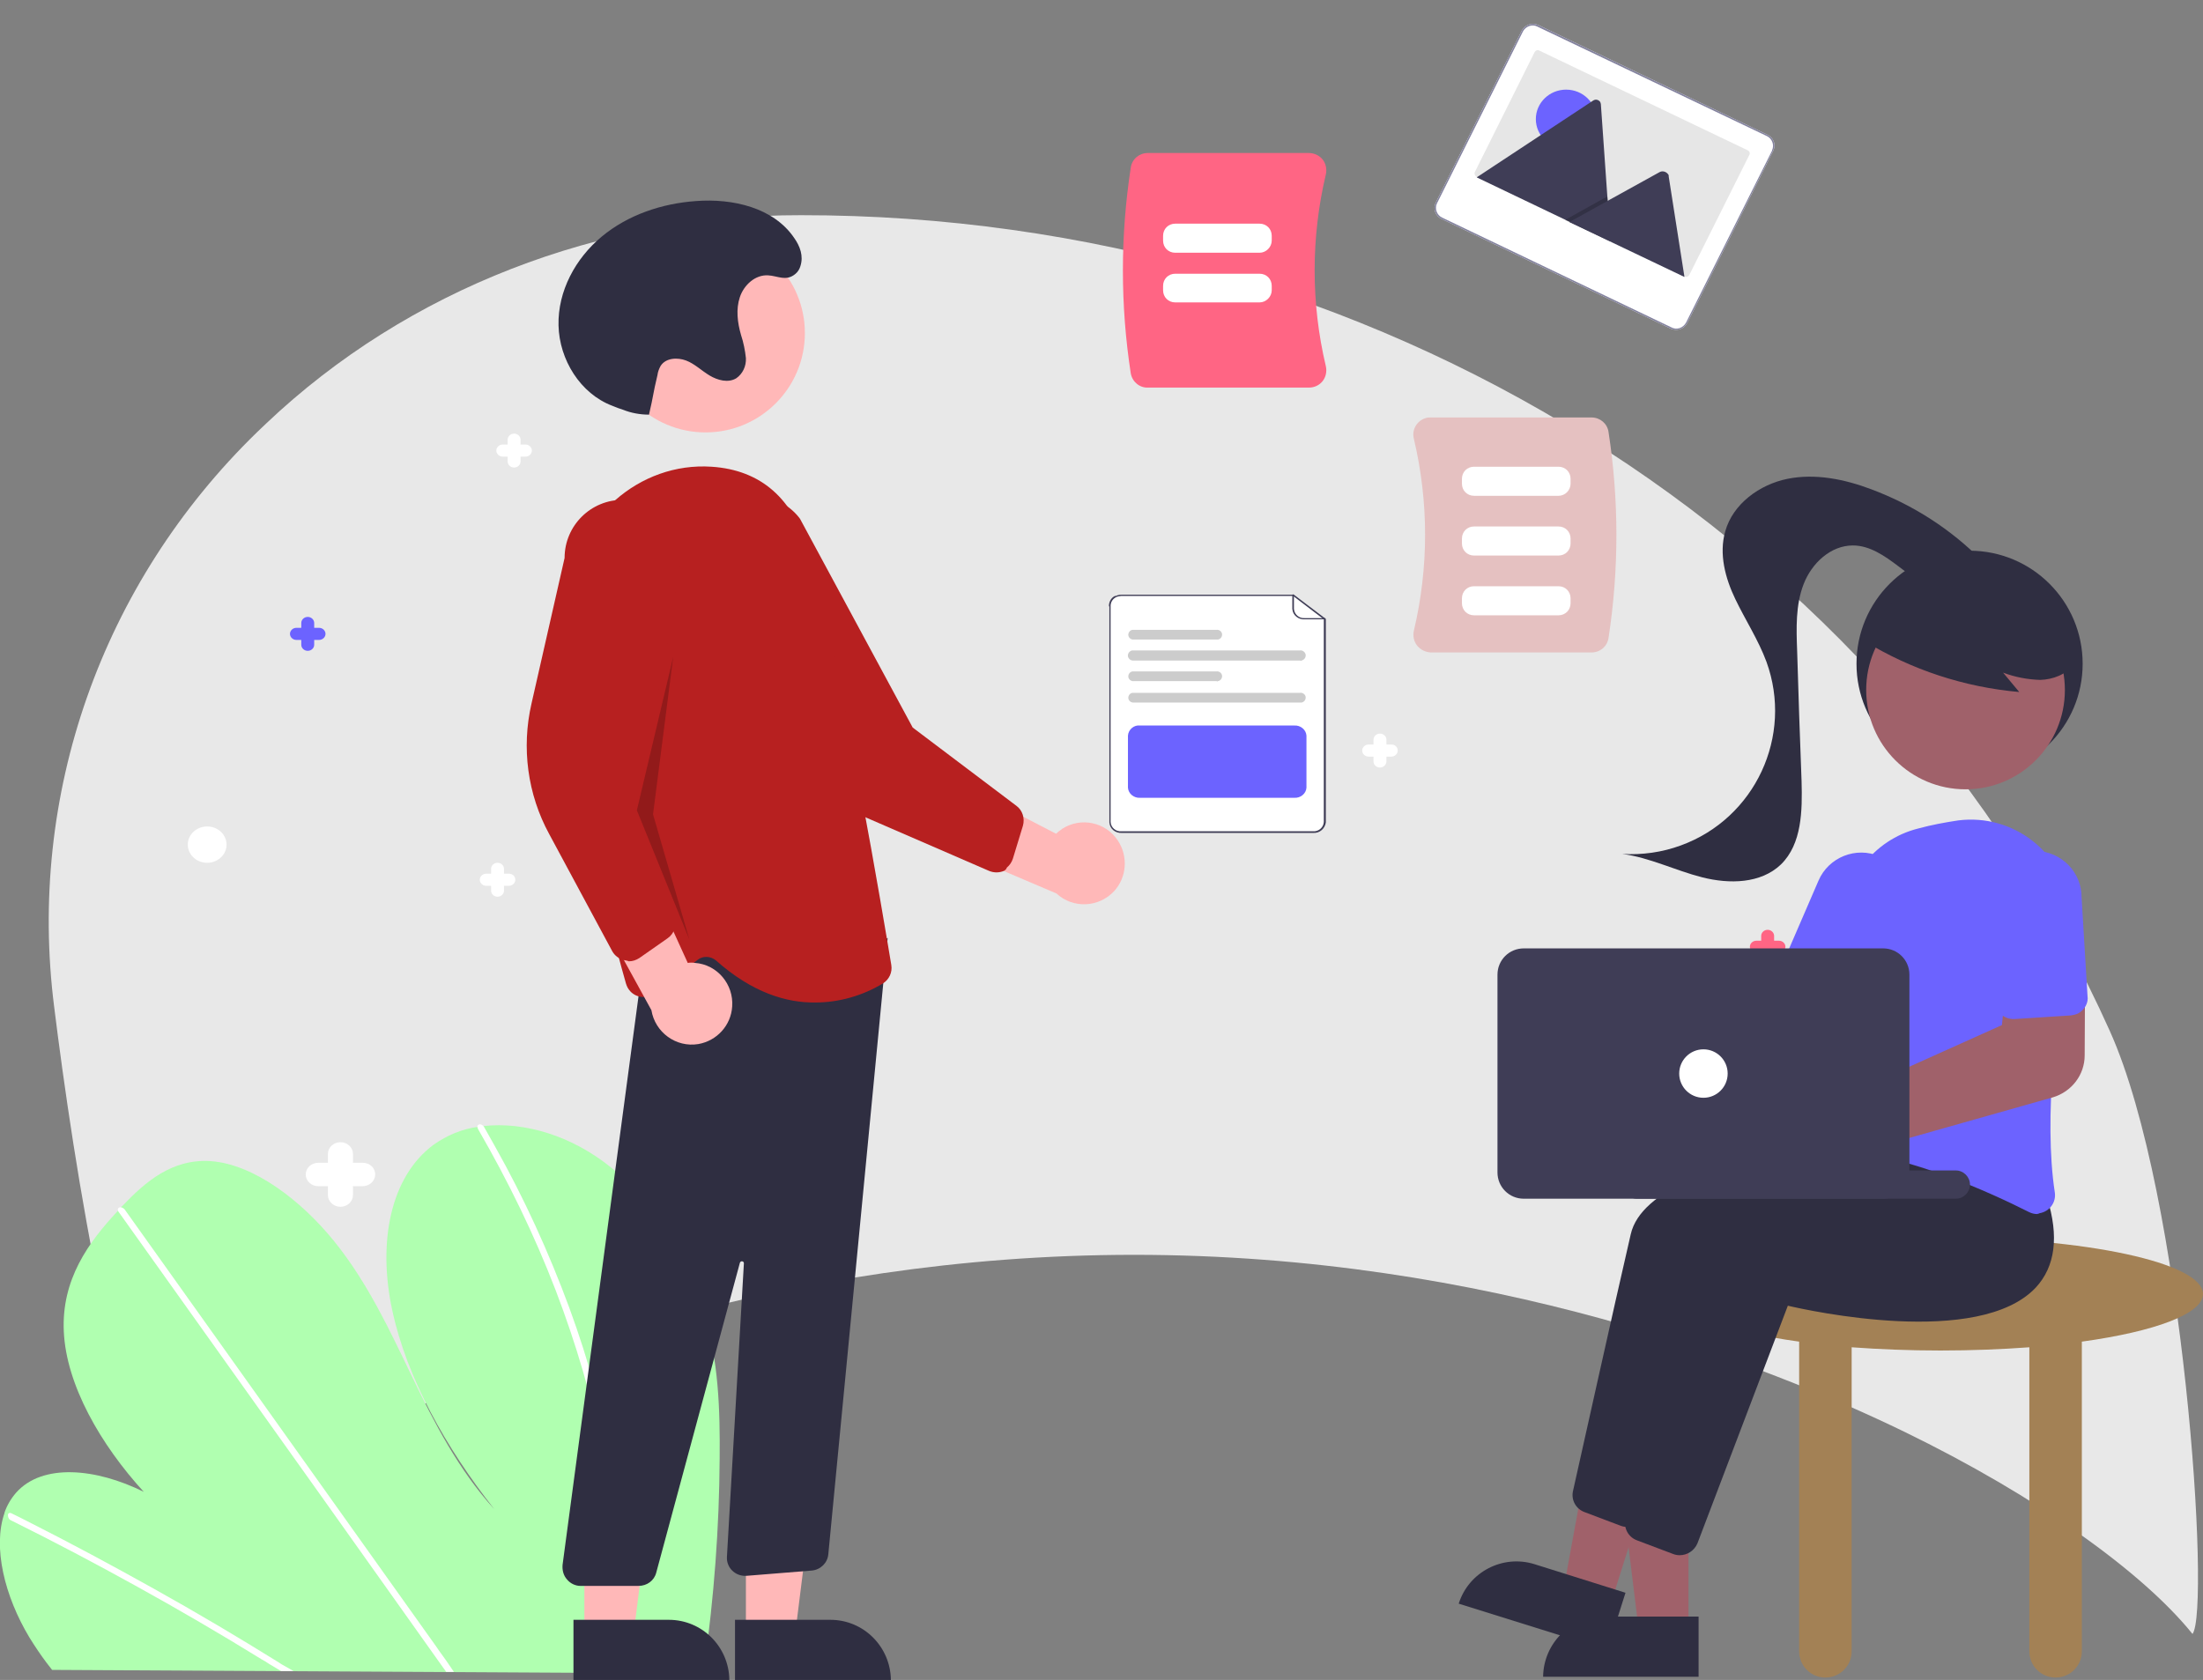 <?xml version="1.0" encoding="utf-8"?>
<!-- Generator: Adobe Illustrator 24.0.1, SVG Export Plug-In . SVG Version: 6.00 Build 0)  -->
<svg version="1.1" id="image" xmlns="http://www.w3.org/2000/svg" xmlns:xlink="http://www.w3.org/1999/xlink" x="0px" y="0px"
	 viewBox="0 0 545.5 416.1" style="enable-background:new 0 0 545.5 416.1;" xml:space="preserve">
<rect x="0" y="0" width="545.5" height="416.1" fill="#808080" stroke="none"/>
<style type="text/css">
	.st0{fill:#E8E8E8;}
	.st1{fill:#FFFFFF;}
	.st2{fill:#FF6584;}
	.st3{fill:#6C63FF;}
	.st4{fill:#B0FFB0;}
	.st5{fill:#A38155;}
	.st6{fill:#2F2E41;}
	.st7{fill:#A0616A;}
	.st8{fill:#3F3D56;}
	.st9{fill:#FFB8B8;}
	.st10{fill:#B72020;}
	.st11{opacity:0.2;enable-background:new    ;}
	.st12{fill:#CCCCCC;}
	.st13{fill:#E6E6E6;}
	.st14{fill:#83829E;}
	.st15{fill:#E5C1C1;}
</style>
<path class="st0" d="M90.1,354.6c33.6-16.4,103-43.8,190.7-43.8s157.1,27.5,190.7,43.8c32.7,15.9,59,34.7,71.4,50.1
	c4.5-5.8-2.1-108.6-20.5-149.4c-55-122.5-182.7-202.1-324.1-202c-49.7-0.1-97.4,18.4-132.4,51.6c-0.7,0.7-1.5,1.4-2.2,2.1
	c-38.8,37.7-56.9,90.2-50.3,142.3C18,286.4,29.7,364,46.1,380.4C60,370.7,74.7,362.1,90.1,354.6z"/>
<ellipse class="st1" cx="51.3" cy="209.2" rx="4.8" ry="4.5"/>
<ellipse class="st1" cx="384.9" cy="274.5" rx="4.8" ry="4.5"/>
<path class="st1" d="M89.8,288h-2.4v-2.2c0-1.6-1.4-2.9-3.1-2.9s-3.1,1.3-3.1,2.9v2.2h-2.4c-1.7,0-3.1,1.3-3.1,2.9s1.4,2.9,3.1,2.9
	h2.4v2.2c0,1.6,1.4,2.9,3.1,2.9s3.1-1.3,3.1-2.9v-2.2h2.4c1.7,0,3.1-1.3,3.1-2.9C92.9,289.2,91.5,288,89.8,288z"/>
<path class="st2" d="M440.5,233h-1.2v-1.2c0-0.8-0.7-1.5-1.6-1.5s-1.6,0.7-1.6,1.5v1.2h-1.2c-0.9,0-1.6,0.7-1.6,1.5s0.7,1.5,1.6,1.5
	h1.2v1.2c0,0.8,0.7,1.5,1.6,1.5s1.6-0.7,1.6-1.5V236h1.2c0.9,0,1.6-0.7,1.6-1.5S441.4,233,440.5,233L440.5,233z"/>
<path class="st3" d="M79,155.5h-1.2v-1.2c0-0.8-0.7-1.5-1.6-1.5s-1.6,0.7-1.6,1.5l0,0v1.2h-1.2c-0.9,0-1.6,0.7-1.6,1.5
	s0.7,1.5,1.6,1.5l0,0h1.2v1.2c0,0.8,0.7,1.5,1.6,1.5s1.6-0.7,1.6-1.5l0,0v-1.2H79c0.9,0,1.6-0.7,1.6-1.5S79.9,155.5,79,155.5
	L79,155.5z"/>
<path class="st1" d="M170.9,155.5h-1.2v-1.2c0-0.8-0.7-1.5-1.6-1.5c-0.9,0-1.6,0.7-1.6,1.5l0,0v1.2h-1.2c-0.9,0-1.6,0.7-1.6,1.5
	s0.7,1.5,1.6,1.5l0,0h1.2v1.2c0,0.8,0.7,1.5,1.6,1.5c0.9,0,1.6-0.7,1.6-1.5l0,0v-1.2h1.2c0.9,0,1.6-0.7,1.6-1.5
	S171.8,155.5,170.9,155.5L170.9,155.5z"/>
<path class="st1" d="M487.5,309.2h-1.2V308c0-0.8-0.7-1.5-1.6-1.5s-1.6,0.7-1.6,1.5v1.2h-1.2c-0.9,0-1.6,0.7-1.6,1.5
	s0.7,1.5,1.6,1.5h1.2v1.2c0,0.8,0.7,1.5,1.6,1.5s1.6-0.7,1.6-1.5v-1.2h1.2c0.9,0,1.6-0.7,1.6-1.5
	C489.1,309.8,488.4,309.2,487.5,309.2z"/>
<path class="st1" d="M344.5,184.4h-1.2v-1.2c0-0.8-0.7-1.5-1.6-1.5s-1.6,0.7-1.6,1.5v1.2h-1.2c-0.9,0-1.6,0.7-1.6,1.5
	s0.7,1.5,1.6,1.5h1.2v1.2c0,0.8,0.7,1.5,1.6,1.5s1.6-0.7,1.6-1.5v-1.2h1.2c0.9,0,1.6-0.7,1.6-1.5C346.1,185,345.4,184.4,344.5,184.4
	L344.5,184.4z"/>
<path class="st1" d="M126,216.4h-1.2v-1.2c0-0.8-0.7-1.5-1.6-1.5s-1.6,0.7-1.6,1.5l0,0v1.2h-1.2c-0.9,0-1.6,0.7-1.6,1.5
	s0.7,1.5,1.6,1.5l0,0h1.2v1.2c0,0.8,0.7,1.5,1.6,1.5s1.6-0.7,1.6-1.5l0,0v-1.2h1.2c0.9,0,1.6-0.7,1.6-1.5
	C127.6,217,126.9,216.4,126,216.4L126,216.4z"/>
<path class="st1" d="M130.1,110.1h-1.2v-1.2c0-0.8-0.7-1.5-1.6-1.5s-1.6,0.7-1.6,1.5l0,0v1.2h-1.2c-0.9,0-1.6,0.7-1.6,1.5
	s0.7,1.5,1.6,1.5l0,0h1.2v1.2c0,0.8,0.7,1.5,1.6,1.5s1.6-0.7,1.6-1.5l0,0v-1.2h1.2c0.9,0,1.6-0.7,1.6-1.5
	C131.7,110.8,131,110.1,130.1,110.1L130.1,110.1z"/>
<title>loginImage</title>
<path class="st4" d="M178.2,361.2c-0.1,17.2-1.4,34.4-3.8,51.5c-0.1,0.6-0.2,1.2-0.3,1.8l-161.2-0.9c-0.5-0.6-0.9-1.2-1.4-1.8
	c-1.5-2-2.9-4.1-4.2-6.2c-6.2-10.3-9.1-22.4-6.2-30.8v-0.1c0.6-1.8,1.6-3.5,2.9-5c6.5-7.3,19.7-6.1,31.6-0.2
	c-10.7-11.7-19.2-26.5-19.8-39.7c-0.6-12.9,6.1-22.1,13.4-29.9l0.7-0.8c0.1-0.1,0.2-0.3,0.4-0.4c5.7-6,12.4-11.8,22-11.1
	c10.5,0.8,22.2,9.6,30.5,19.9s13.7,22,19.2,33.4s11.5,23.1,20.4,32.9c-12-15.2-21.7-32.5-25.3-49.4s-0.4-33,10.3-40.9
	c3.3-2.3,7-3.9,11-4.4l1.4-0.2c9.9-1.1,21.8,2.3,31.8,10.5c11.1,9,18.8,22.4,22.6,35.1S178.3,349.3,178.2,361.2z"/>
<path class="st1" d="M72.7,413.9h-3.1l-3-1.8c-0.6-0.4-1.2-0.8-1.8-1.1c-10.2-6.3-20.5-12.3-30.8-18s-20.7-11.2-31.2-16.4
	c-0.6-0.2-0.9-0.9-0.8-1.5V375c0.2-0.3,0.5-0.4,1-0.1c1.3,0.6,2.6,1.3,3.8,1.9c10.5,5.3,20.9,10.9,31.3,16.7s20.7,11.9,31,18.3
	l0.6,0.4L72.7,413.9z"/>
<path class="st1" d="M112.4,414.1h-1.9l-1.3-1.8L79,369.8l-49.6-69.6c-0.1-0.1-0.2-0.3-0.2-0.4c-0.1-0.5,0.2-0.8,0.7-0.8
	c0.4,0.1,0.8,0.3,1,0.6l27.8,39l49.3,69.2c1,1.5,2.1,2.9,3.1,4.4L112.4,414.1z"/>
<path class="st1" d="M154.9,403c-0.1,3.2-0.3,6.4-0.6,9.5c-0.1,0.6-0.1,1.2-0.2,1.8h-2l0.2-1.8c0.4-4.5,0.7-9.1,0.8-13.8
	c0.1-13-1.2-26-3.8-38.8c-2.7-13.8-6.7-27.2-11.7-40.3c-5.3-13.8-11.8-27.1-19.2-39.9c-0.1-0.2-0.2-0.5-0.2-0.7
	c0.1-0.6,0.8-0.7,1.4-0.2c0.1,0.1,0.2,0.2,0.3,0.4c0.9,1.6,1.8,3.2,2.7,4.8c7.2,12.8,13.3,26.2,18.4,40c4.8,13.1,8.5,26.6,10.9,40.4
	C154.3,377.1,155.3,390,154.9,403z"/>
<path class="st5" d="M545.5,320.5c0-7.7-29.1-14-65-14s-65,6.3-65,14c0,5,12,9.3,30,11.8V409c0,3.6,2.9,6.5,6.5,6.5s6.5-2.9,6.5-6.5
	v-75.3c6.9,0.5,14.3,0.8,22,0.8s15.1-0.3,22-0.8V409c0,3.6,2.9,6.5,6.5,6.5c3.6,0,6.5-2.9,6.5-6.5v-76.7
	C533.6,329.8,545.5,325.4,545.5,320.5z"/>
<circle class="st6" cx="487.7" cy="164.4" r="28"/>
<polygon class="st7" points="418.1,403.9 405.8,403.9 400,356.6 418.1,356.6 "/>
<path class="st6" d="M397,400.4h23.6v14.9h-38.5C382.2,407.1,388.8,400.4,397,400.4z"/>
<polygon class="st7" points="398.9,397.1 387.2,393.4 395.8,346.5 413.1,352 "/>
<path class="st6" d="M379.9,387.4l22.6,7.1l0,0l-4.5,14.2l0,0l-36.8-11.5l0,0C363.7,389.3,372.1,385,379.9,387.4L379.9,387.4
	L379.9,387.4z"/>
<path class="st6" d="M402.9,378.2c-0.5,0-1.1-0.1-1.6-0.3l-9-3.4c-2.1-0.8-3.3-3-2.8-5.2c2.3-10.2,10-45,14.3-63.6
	c5-22.1,78.3-26.2,81.5-26.4h0.3l8.3,10.4c3,9.6,2,17-2.8,22.2c-14.1,15-56.3,5.7-61.4,4.5l-22.4,58.9
	C406.5,377.1,404.8,378.2,402.9,378.2z"/>
<path class="st6" d="M415.9,385.2c-0.5,0-1.1-0.1-1.6-0.3l-9-3.4c-2.1-0.8-3.3-3-2.8-5.2c2.3-10.2,10-45,14.3-63.6
	c5-22.1,78.3-26.2,81.5-26.4h0.3l8.3,10.4c3,9.6,2,17-2.8,22.2c-14.1,15-56.3,5.7-61.4,4.5l-22.4,58.9
	C419.5,384.1,417.8,385.2,415.9,385.2z"/>
<path class="st7" d="M389.8,241.2c0.3,0.4,0.6,0.9,0.9,1.4l49.3,5.2l7.1-9.7l16.1,8.8l-13.9,23.6l-60.5-15.4c-4.2,4-10.8,4-14.8-0.2
	s-4-10.8,0.2-14.8c4.1-4,10.8-4,14.8,0.2C389.3,240.6,389.6,240.9,389.8,241.2L389.8,241.2z"/>
<path class="st3" d="M504.4,300.7c-0.7,0-1.4-0.2-2-0.5c-9.9-5-29.1-13.7-46.9-15.5c-1.2-0.1-2.4-0.8-3.1-1.8
	c-0.8-1-1.1-2.3-0.8-3.5c1.6-8.9,5.3-31.5,4.8-49.7c-0.3-11.5,7.4-21.7,18.6-24.5l0,0c3.3-0.9,6.6-1.5,9.9-2
	c13.6-1.7,26,7.9,27.7,21.5c0.3,2.4,0.3,4.8-0.2,7.2c-3.2,18.8-6.4,45.1-3.6,63.4c0.4,2.5-1.3,4.8-3.8,5.2
	C504.9,300.6,504.7,300.6,504.4,300.7L504.4,300.7z"/>
<path class="st3" d="M457.3,252.8c-0.6,0-1.2-0.1-1.8-0.4l-12.8-5.5c-2.3-1-3.3-3.6-2.3-5.9l9.9-22.9c2.5-5.8,9.3-8.5,15.1-6
	s8.5,9.3,6,15.1l0,0l0,0l-9.9,22.9C460.7,251.7,459.1,252.8,457.3,252.8L457.3,252.8z"/>
<circle class="st7" cx="486.7" cy="170.9" r="24.6"/>
<path class="st6" d="M461.7,158.8c11.6,7.1,24.7,11.4,38.3,12.6l-4-4.8c2.9,1.1,6,1.7,9.2,1.8c3.1-0.1,6.4-1.3,8.2-3.8
	c1.6-2.6,1.8-5.8,0.6-8.6s-3.1-5.2-5.6-7c-8.7-6.9-20.3-9-30.9-5.5c-3.6,1.1-6.8,3.1-9.2,5.9c-2.3,2.9-6.8,5.4-5.6,8.9L461.7,158.8z
	"/>
<path class="st6" d="M490.9,139c-7.8-7.9-17.1-13.9-27.5-17.8c-6.6-2.5-13.9-4-20.8-2.6s-13.5,6.2-15.4,13c-1.6,5.6,0,11.6,2.5,16.8
	s5.7,10.1,7.7,15.5c6.7,18.4-2.8,38.8-21.2,45.5c-4.6,1.7-9.6,2.4-14.5,2.1c6.8,0.9,13.1,4.1,19.8,5.8s14.5,1.6,19.5-3.2
	c5.2-5.1,5.3-13.3,5.1-20.6c-0.4-10.8-0.8-21.6-1.1-32.4c-0.2-5.5-0.4-11.2,1.6-16.4s6.7-9.6,12.2-9.6c4.2,0,7.9,2.6,11.2,5.1
	s6.9,5.2,11.1,5.5s8.9-2.7,8.6-6.9"/>
<path class="st7" d="M445.4,294.4c-6.1,0-11-4.9-11-11s4.9-11,11-11c1.4,0,2.9,0.3,4.2,0.9l0,0c0.5,0.2,0.9,0.4,1.4,0.7l44.7-20.1
	l1.3-12.2l19.3-0.5l-0.1,20.2c0,4.8-3.2,9-7.9,10.4L456,286.6c-0.1,0.3-0.2,0.7-0.4,1C453.9,291.7,449.9,294.3,445.4,294.4
	L445.4,294.4z"/>
<path class="st3" d="M514.6,251c-0.6,0.3-1.2,0.4-1.8,0.5l-14,0.9c-2.5,0.1-4.6-1.7-4.8-4.2l-1.5-25c-0.5-6.3,4.2-11.9,10.5-12.4
	s11.9,4.2,12.4,10.5c0,0.1,0,0.3,0,0.4l0,0l1.5,24.9C517.2,248.4,516.2,250.1,514.6,251L514.6,251z"/>
<path class="st8" d="M484.3,296.9h-79c-1.9,0-3.5-1.6-3.5-3.5l0,0c0-1.9,1.6-3.5,3.5-3.5h79c1.9,0,3.5,1.6,3.5,3.5l0,0
	C487.8,295.3,486.2,296.9,484.3,296.9z"/>
<path class="st8" d="M370.8,290.4v-49c0-3.6,2.9-6.5,6.5-6.5h89c3.6,0,6.5,2.9,6.5,6.5v49c0,3.6-2.9,6.5-6.5,6.5h-89
	C373.7,296.9,370.8,294,370.8,290.4L370.8,290.4z"/>
<circle class="st1" cx="421.8" cy="265.9" r="6"/>
<path class="st9" d="M276.8,208.2c-3-4.6-9.2-5.9-13.8-2.9c0,0-0.1,0-0.1,0.1c-0.5,0.3-1,0.7-1.4,1.1l-31.7-16.4l2,18.5l29.8,12.7
	c4.1,3.8,10.5,3.5,14.3-0.6C279,217.3,279.4,212.1,276.8,208.2L276.8,208.2z"/>
<path class="st10" d="M248.6,215.7c-1.2,0.5-2.5,0.5-3.7,0l-30.2-13.1c-10.3-4.5-18.6-12.5-23.5-22.7l-15.9-33.5
	c-5-6.2-4.1-15.4,2.1-20.4c6.2-5,15.4-4.1,20.4,2.1c0.1,0.1,0.2,0.3,0.3,0.4l0,0l27.9,51.7l25.7,19.4c1.5,1.1,2.1,3.1,1.6,4.9
	l-2.5,8.2c-0.3,0.9-0.8,1.6-1.5,2.2C249.2,215.3,248.9,215.5,248.6,215.7z"/>
<circle class="st9" cx="174.7" cy="82.5" r="24.6"/>
<polygon class="st9" points="184.7,404.7 196.9,404.7 202.8,357.4 184.7,357.4 "/>
<path class="st6" d="M220.6,416.1H182v-14.9h23.6C213.9,401.2,220.5,407.9,220.6,416.1L220.6,416.1z"/>
<polygon class="st9" points="144.7,404.7 156.9,404.7 162.8,357.4 144.7,357.4 "/>
<path class="st6" d="M180.6,416.1H142v-14.9h23.6C173.9,401.2,180.5,407.9,180.6,416.1L180.6,416.1z"/>
<path class="st6" d="M140.4,391.2c-0.9-1-1.2-2.3-1.1-3.6l21.5-161l53.3,9.1l5.7-3.4L205.1,385c-0.2,2.1-1.9,3.8-4.1,4l-16.1,1.3
	c-2.5,0.2-4.7-1.6-4.9-4.1l0,0c0-0.2,0-0.4,0-0.6l4.2-72.7c0-0.3-0.2-0.5-0.5-0.5l0,0c-0.2,0-0.4,0.1-0.5,0.4l-20.7,76.7
	c-0.5,2-2.3,3.3-4.4,3.3h-14.4C142.5,392.8,141.2,392.2,140.4,391.2z"/>
<path class="st10" d="M177.3,237.9c-1.3-1.1-3.2-1.2-4.5-0.2l-10.7,8.3c-1.9,1.5-4.8,1.2-6.3-0.8c-0.4-0.5-0.6-1-0.8-1.6
	c-5.2-18.3-17.1-64.4-14.2-96.8c1.6-18.4,17.5-32.4,35.4-31.2c12.2,0.8,20.3,7.9,23.9,20.9c8.9,32.1,18.7,91.1,20.6,102.5
	c0.3,1.8-0.5,3.6-2.1,4.6c-5,3-10.8,4.7-16.7,4.7C194.8,248.4,186.3,245.9,177.3,237.9z"/>
<path class="st9" d="M181.3,249.3c0.4-5.5-3.7-10.4-9.2-10.8c-0.6-0.1-1.2-0.1-1.8,0L155.5,206l-9.8,15.8l15.6,28.4
	c0.9,5.5,6.1,9.3,11.6,8.4C177.5,257.8,181,254,181.3,249.3L181.3,249.3z"/>
<path class="st10" d="M154.5,237.8c-1.2-0.3-2.3-1.1-2.9-2.2l-15.6-29c-5.4-9.9-6.9-21.4-4.4-32.3l8.2-36.1c0-8,6.5-14.5,14.6-14.4
	c8,0,14.5,6.5,14.4,14.6l0,0l0,0l-10,57.9l8.3,31.2c0.5,1.8-0.2,3.8-1.8,4.9l-7,4.9c-0.8,0.5-1.6,0.8-2.6,0.8
	C155.3,237.9,154.9,237.9,154.5,237.8z"/>
<polygon class="st11" points="166.7,162.7 157.7,200.7 170.7,232.7 161.7,201.7 "/>
<path class="st6" d="M160.7,102.7c-2.2,0-4.4-0.4-6.4-1.2c-0.9-0.3-1.8-0.6-2.7-1c-7.9-3-13.1-11.4-13.3-19.9s4.2-16.6,10.7-22
	s14.9-8.2,23.3-8.8c9.1-0.7,19.3,1.6,24.4,9.2c1.4,2,2.3,4.4,1.5,6.9c-0.2,0.7-0.6,1.4-1.2,1.9c-2.3,2-4.5,0.5-6.8,0.4
	c-3.2-0.2-6,2.4-7,5.4s-0.6,6.3,0.3,9.4c0.6,1.8,1,3.8,1.2,5.7c0.1,2-0.8,3.9-2.4,5c-2,1.2-4.6,0.5-6.6-0.7s-3.7-2.9-5.8-3.7
	s-5-0.7-6.3,1.3c-0.4,0.7-0.7,1.5-0.8,2.3C161.6,97.9,161.9,97.6,160.7,102.7L160.7,102.7z"/>
<g id="documentOne">
	<polygon class="st1" points="276.3,147.8 275.6,148.4 275,149 275,150.1 274.9,152 275,204.2 275.6,205.5 276.8,206 278.3,206 
		325.8,205.9 326.7,205.5 328,204.2 328.2,202.9 328,153.4 320.2,147.4 277.4,147.4 	"/>
	<path class="st8" d="M276.1,147.6c-0.9,0.4-1.4,1.3-1.5,2.2v0.4h0.4v-0.4c0.1-1.1,0.9-2,2-2.2H276.1z M320.4,147.3h-42.6
		c-1.6-0.1-2.9,1.1-3.1,2.6v53.8c0.1,1.6,1.5,2.7,3.1,2.6h47.4c1.6,0.1,2.9-1.1,3.1-2.6v-50.4L320.4,147.3z M327.8,203.6
		c-0.1,1.4-1.3,2.4-2.7,2.3h-47.4c-1.4,0.1-2.6-0.9-2.7-2.3v-53.7c0.1-1.1,0.9-2,2-2.2c0.2,0,0.5-0.1,0.7-0.1h42.5l7.6,5.8V203.6z
		 M276.1,147.6c-0.9,0.4-1.4,1.3-1.5,2.2v0.4h0.4v-0.4c0.1-1.1,0.9-2,2-2.2H276.1z"/>
	<path class="st8" d="M328,153.4h-4.9c-1.6,0.1-3-1-3.1-2.6l0,0v-3.4c0-0.1,0.1-0.2,0.2-0.2s0.2,0.1,0.2,0.2v3.4
		c0.1,1.4,1.3,2.4,2.7,2.3h4.9c0.1,0,0.2,0,0.2,0.1C328.2,153.3,328.2,153.4,328,153.4C328.1,153.4,328,153.4,328,153.4L328,153.4z"
		/>
	<path class="st12" d="M321.9,163.6h-41.1c-0.7,0.1-1.3-0.3-1.5-1c-0.1-0.7,0.3-1.3,1-1.5c0.1,0,0.3,0,0.4,0h41.1
		c0.7-0.1,1.3,0.3,1.5,1c0.1,0.7-0.3,1.3-1,1.5C322.2,163.7,322.1,163.7,321.9,163.6z"/>
	<path class="st12" d="M301.2,158.4h-20.4c-0.7,0.1-1.3-0.4-1.4-1c-0.1-0.7,0.4-1.3,1-1.4c0.1,0,0.3,0,0.4,0h20.4
		c0.7-0.1,1.3,0.4,1.4,1c0.1,0.7-0.4,1.3-1,1.4C301.5,158.4,301.4,158.4,301.2,158.4L301.2,158.4z"/>
	<path class="st12" d="M321.9,174h-41.1c-0.7,0.1-1.3-0.4-1.4-1c-0.1-0.7,0.4-1.3,1-1.4c0.1,0,0.3,0,0.4,0h41.1
		c0.7-0.1,1.3,0.4,1.4,1c0.1,0.7-0.4,1.3-1,1.4C322.2,174,322.1,174,321.9,174z"/>
	<path class="st12" d="M301.2,168.7h-20.4c-0.7,0.1-1.3-0.4-1.4-1c-0.1-0.7,0.4-1.3,1-1.4c0.1,0,0.3,0,0.4,0h20.4
		c0.7-0.1,1.3,0.4,1.4,1c0.1,0.7-0.4,1.3-1,1.4C301.5,168.8,301.4,168.8,301.2,168.7L301.2,168.7z"/>
	<path class="st3" d="M320.5,197.6h-38.2c-1.5,0.1-2.9-1-3-2.5v-12.9c0.1-1.5,1.5-2.7,3-2.5h38.2c1.5-0.1,2.9,1,3,2.5v12.9
		C323.4,196.6,322,197.7,320.5,197.6z"/>
</g>
<g id="documentTwo">
	<path class="st2" d="M280,92.5c-2.6-16.9-2.6-34.1,0-51c0.3-2.1,2.1-3.6,4.2-3.6h39.9c1.3,0,2.6,0.6,3.4,1.6s1.1,2.4,0.8,3.7
		c-3.7,15.6-3.7,31.9,0,47.5c0.3,1.3,0,2.7-0.8,3.7s-2,1.6-3.4,1.6h-39.8C282.2,96.1,280.4,94.6,280,92.5z"/>
	<path class="st1" d="M311.9,62.6H291c-1.7,0-3-1.3-3-3v-1.2c0-1.7,1.3-3,3-3h20.9c1.7,0,3,1.3,3,3v1.2
		C314.9,61.2,313.5,62.6,311.9,62.6L311.9,62.6z"/>
	<path class="st1" d="M311.9,74.9H291c-1.7,0-3-1.3-3-3v-1.1c0-1.7,1.3-3,3-3h20.9c1.7,0,3,1.3,3,3v1.1
		C314.9,73.5,313.5,74.9,311.9,74.9L311.9,74.9z"/>
</g>
<g id="documentThree">
	<path class="st1" d="M415.7,40.6h-20.9c-1.7,0-3-1.3-3-3v-1.2c0-1.7,1.3-3,3-3h20.9c1.7,0,3,1.3,3,3v1.2
		C418.7,39.3,417.4,40.6,415.7,40.6z"/>
	<path class="st13" d="M394.4,23.8h-20.8c-0.9,0.1-1.7-0.6-1.7-1.5c-0.1-0.9,0.6-1.7,1.5-1.7c0.1,0,0.2,0,0.3,0h20.8
		c0.9-0.1,1.7,0.6,1.7,1.5c0.1,0.9-0.6,1.7-1.5,1.7C394.5,23.8,394.5,23.8,394.4,23.8z"/>
	<path class="st13" d="M401.2,29.2h-27.6c-0.9,0.1-1.7-0.6-1.7-1.5s0.6-1.7,1.5-1.7c0.1,0,0.2,0,0.3,0h27.6c0.9-0.1,1.7,0.6,1.7,1.5
		c0.1,0.9-0.6,1.7-1.5,1.7C401.3,29.2,401.3,29.2,401.2,29.2z"/>
	<path class="st1" d="M439.4,36.4c0.1-1.3-0.6-2.5-1.7-3L380.9,6.2c-1.5-0.7-3.3-0.1-4.1,1.4l0,0l-21.3,42.6c-0.7,1.5-0.1,3.3,1.4,4
		l56.8,27.2c1.5,0.7,3.3,0.1,4.1-1.4l21.3-42.7C439.2,37.1,439.3,36.7,439.4,36.4z"/>
	<path class="st14" d="M439.4,36.4c0.1-1.3-0.6-2.5-1.7-3L380.9,6.2c-1.5-0.7-3.3-0.1-4.1,1.4l0,0l-21.3,42.6
		c-0.7,1.5-0.1,3.3,1.4,4l56.8,27.2c1.5,0.7,3.3,0.1,4.1-1.4l21.3-42.7C439.2,37.1,439.3,36.7,439.4,36.4z M417.5,79.9
		c-0.7,1.3-2.3,1.9-3.6,1.2l-56.8-27.2c-1.3-0.6-1.9-2.2-1.3-3.5l0,0l21.3-42.6c0.7-1.3,2.3-1.9,3.6-1.2l56.8,27.1
		c1.3,0.6,1.9,2.2,1.3,3.5c0,0,0,0,0,0.1L417.5,79.9z"/>
	<path class="st13" d="M433.2,38.3l-14.9,29.8c-0.2,0.4-0.7,0.6-1.1,0.4l0,0l-51.6-24.7l-0.1-0.1c-0.3-0.2-0.5-0.7-0.3-1.1L380,12.9
		c0.2-0.4,0.7-0.6,1.1-0.4l0,0l51.6,24.7C433.2,37.4,433.4,37.9,433.2,38.3L433.2,38.3L433.2,38.3z"/>
	<ellipse class="st3" cx="387.8" cy="29.5" rx="7.5" ry="7.3"/>
	<path class="st8" d="M398.8,59.8l-33-15.8c0,0-0.1,0-0.1-0.1l28.8-19c0.6-0.4,1.3-0.2,1.7,0.3c0.1,0.2,0.2,0.4,0.2,0.6l1.6,22.8
		l0.1,1.1L398.8,59.8z"/>
	<polygon class="st11" points="398.8,59.8 387.5,54.5 397,49.2 397.7,48.9 398,48.7 398.1,49.8 	"/>
	<path class="st8" d="M417.1,68.6L388.6,55l9.4-5.2l0.7-0.4l12.3-6.8c0.8-0.4,1.8,0,2.2,0.8v0.1c0,0.1,0,0.1,0,0.2L417.1,68.6z"/>
</g>
<g id="documentFour">
	<path class="st15" d="M350.9,159.9c-0.8-1-1.1-2.4-0.8-3.7c3.7-15.6,3.7-31.9,0-47.5c-0.6-2.3,0.8-4.6,3.1-5.2
		c0.3-0.1,0.7-0.1,1-0.1h39.9c2.1,0,3.9,1.5,4.2,3.6c2.6,16.9,2.6,34.1,0,51c-0.3,2.1-2.1,3.6-4.2,3.6h-39.9
		C352.9,161.5,351.7,160.9,350.9,159.9z"/>
	<path class="st1" d="M385.9,122.8H365c-1.7,0-3-1.3-3-3v-1.2c0-1.7,1.3-3,3-3h20.9c1.7,0,3,1.3,3,3v1.2
		C388.9,121.4,387.6,122.8,385.9,122.8z"/>
	<path class="st1" d="M385.9,137.6H365c-1.7,0-3-1.3-3-3v-1.2c0-1.7,1.3-3,3-3h20.9c1.7,0,3,1.3,3,3v1.2
		C388.9,136.3,387.6,137.6,385.9,137.6z"/>
	<path class="st1" d="M385.9,152.4H365c-1.7,0-3-1.3-3-3v-1.2c0-1.7,1.3-3,3-3h20.9c1.7,0,3,1.3,3,3v1.2
		C388.9,151.1,387.6,152.4,385.9,152.4z"/>
</g>
</svg>
